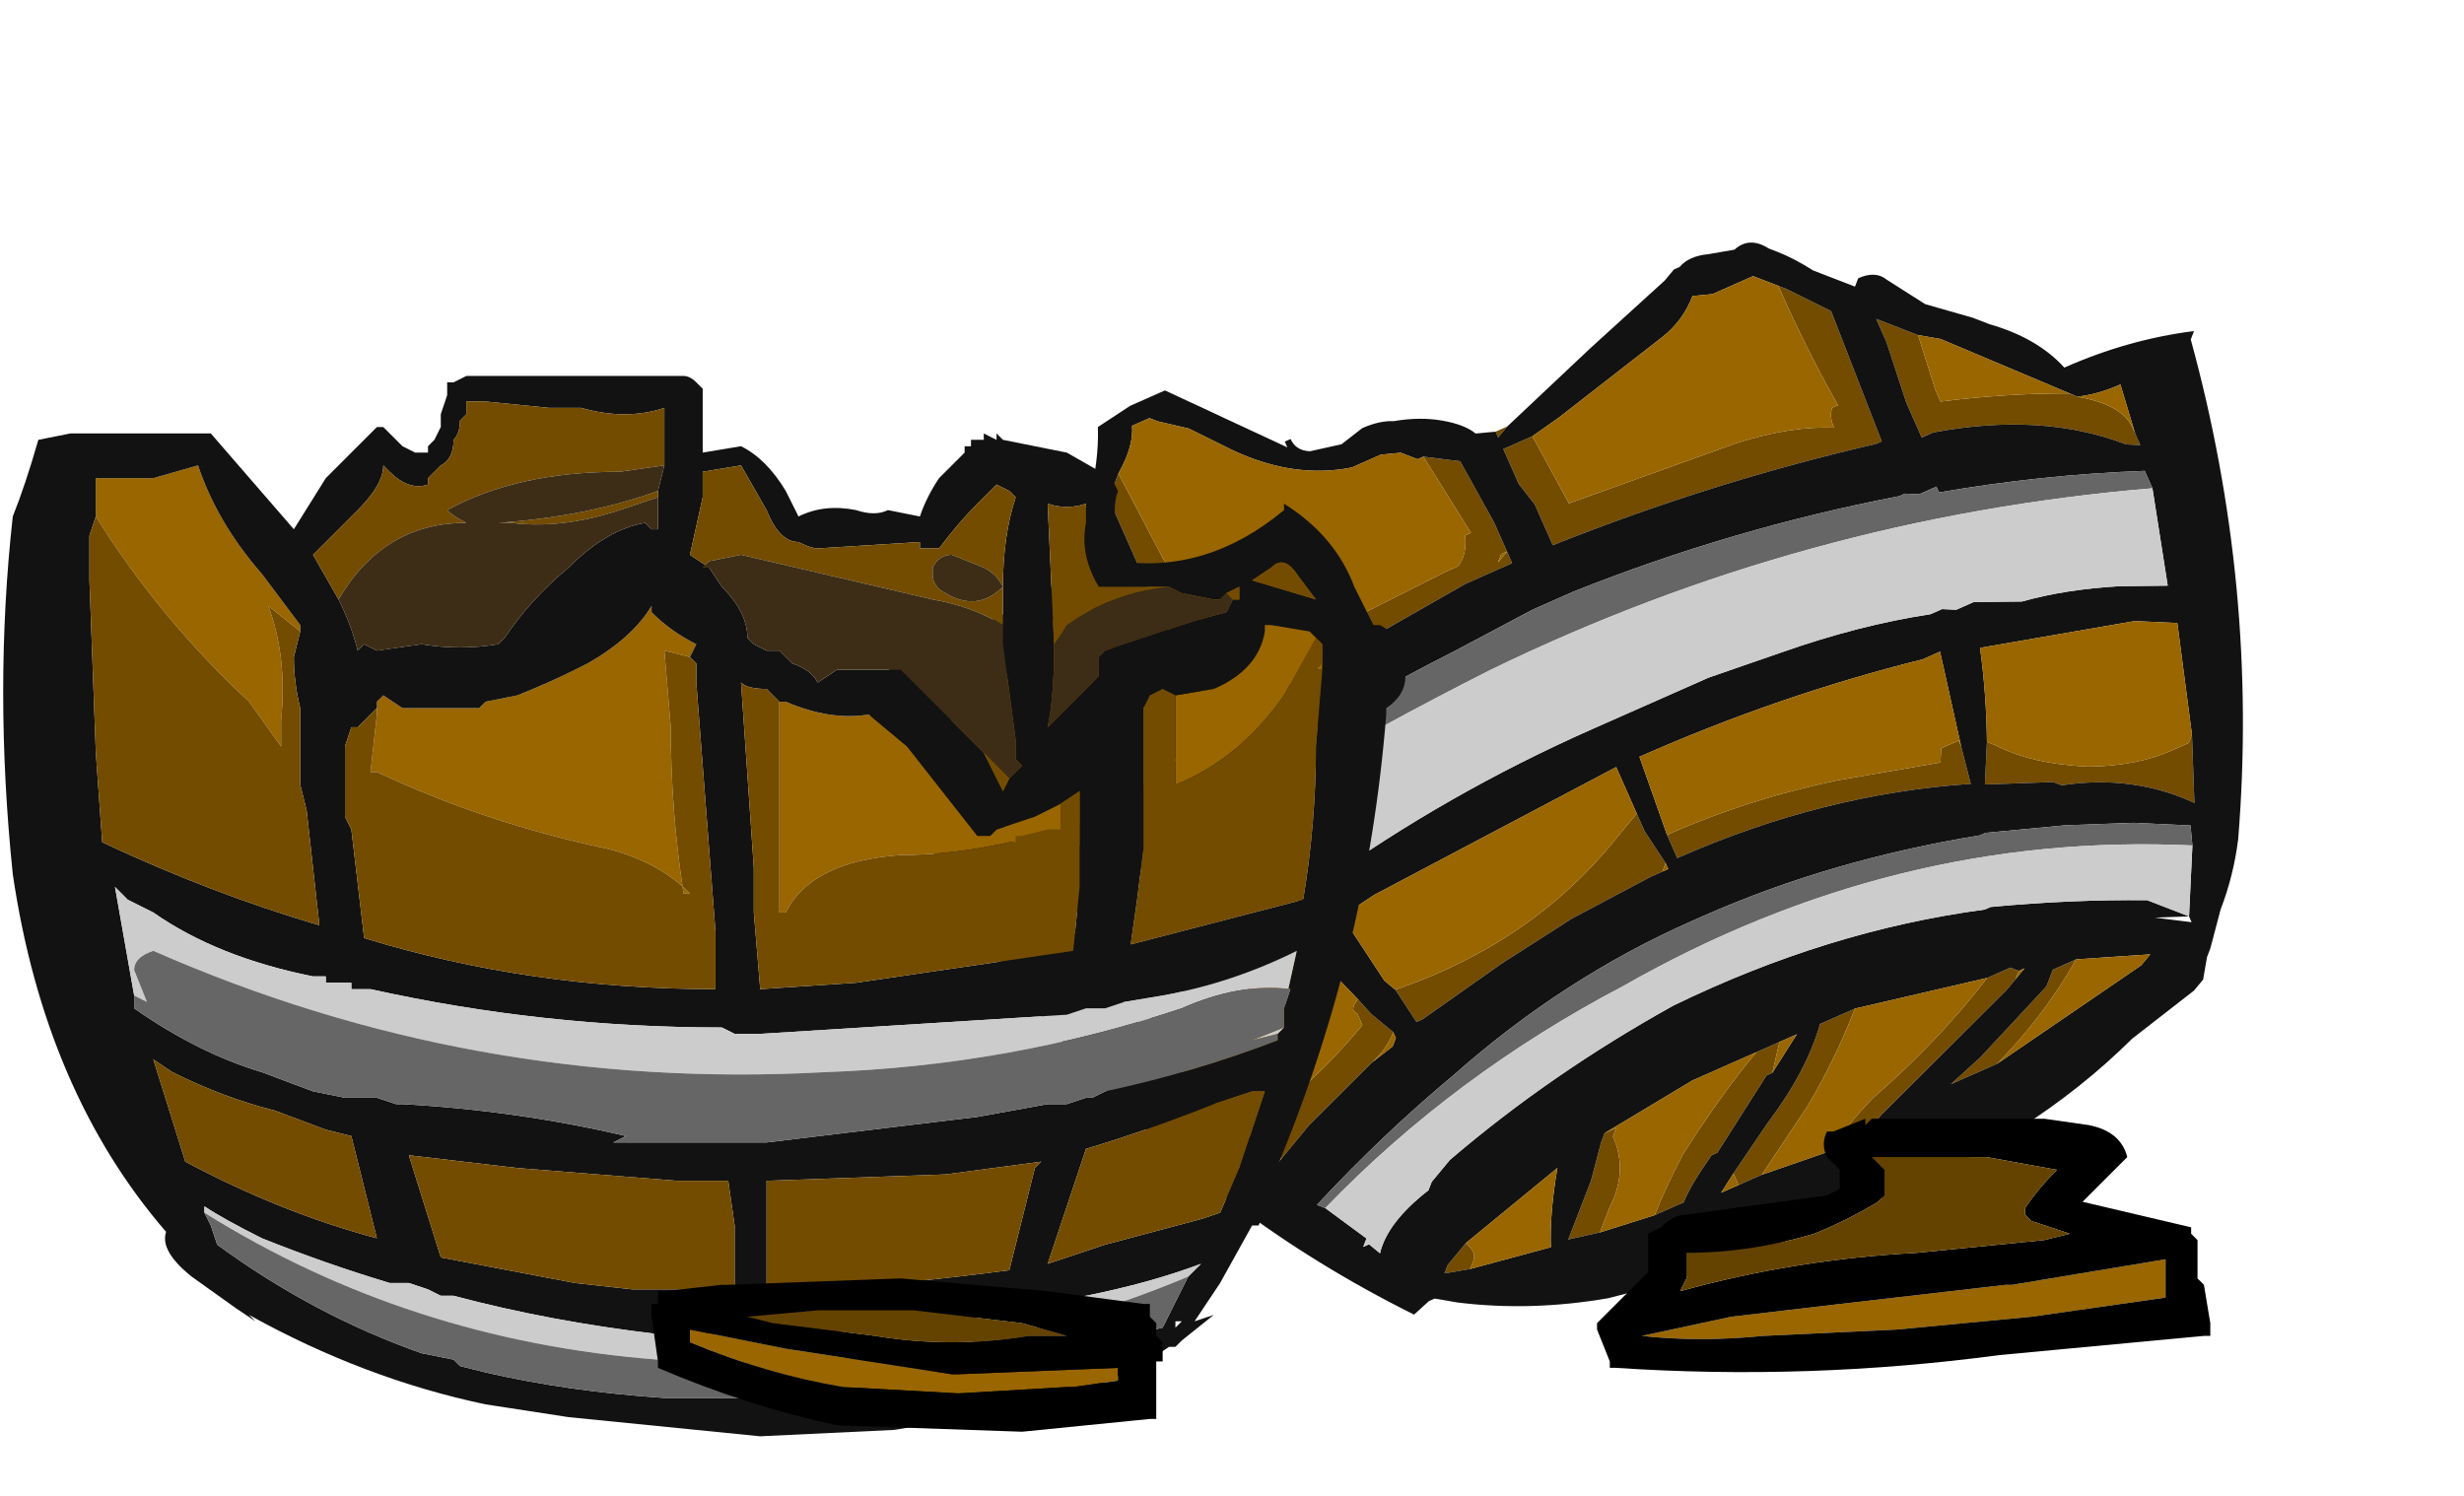 <?xml version="1.0" encoding="UTF-8" standalone="no"?>
<svg xmlns:ffdec="https://www.free-decompiler.com/flash" xmlns:xlink="http://www.w3.org/1999/xlink" ffdec:objectType="frame" height="81.95px" width="135.0px" xmlns="http://www.w3.org/2000/svg">
  <g transform="matrix(1.0, 0.0, 0.0, 1.0, 38.5, 73.55)">
    <use ffdec:characterId="562" ffdec:characterName="a_BrokenBarrelTop" height="56.7" transform="matrix(-0.909, 0.402, -0.402, -0.909, 96.48, -22.003)" width="75.6" xlink:href="#sprite0"/>
    <use ffdec:characterId="564" ffdec:characterName="a_BrokenBarrelBase" height="58.1" transform="matrix(1.0, 0.0, 0.0, 1.0, -38.5, -52.95)" width="77.0" xlink:href="#sprite1"/>
    <use ffdec:characterId="565" height="2.5" transform="matrix(7.0, 0.0, 0.0, 7.0, -2.8, -12.25)" width="12.2" xlink:href="#shape2"/>
  </g>
  <defs>
    <g id="sprite0" transform="matrix(1.0, 0.0, 0.0, 1.0, 37.8, 57.4)">
      <use ffdec:characterId="561" height="8.1" transform="matrix(7.0, 0.0, 0.0, 7.0, -37.8, -57.4)" width="10.8" xlink:href="#shape0"/>
    </g>
    <g id="shape0" transform="matrix(1.0, 0.0, 0.0, 1.0, 5.4, 8.2)">
      <path d="M0.4 -7.65 L0.6 -7.65 0.6 -7.55 0.2 -7.3 Q-0.25 -7.05 -0.5 -6.75 L-0.8 -6.75 Q-0.5 -7.05 -0.15 -7.3 L0.4 -7.65 M0.0 -6.95 L0.05 -6.95 0.65 -7.35 0.7 -7.35 Q0.95 -7.5 1.05 -7.6 L1.3 -7.6 Q1.15 -7.45 0.9 -7.25 0.45 -6.95 0.05 -6.75 L-0.15 -6.75 0.0 -6.95 M1.75 -7.55 L2.0 -7.5 1.65 -7.15 1.45 -6.9 1.4 -6.85 1.3 -6.85 1.35 -6.9 Q1.35 -7.2 1.6 -7.4 L1.75 -7.55 M2.75 -7.2 Q2.7 -7.3 2.75 -7.35 L2.8 -7.4 3.0 -7.35 2.95 -7.3 2.75 -7.2 M-0.05 -1.45 L-0.15 -1.45 -0.05 -1.5 -0.05 -1.45 M2.85 -5.6 L3.5 -5.85 3.6 -5.9 Q3.7 -5.95 3.8 -6.0 L3.9 -6.0 3.95 -5.8 Q3.7 -5.65 3.4 -5.55 3.1 -5.45 2.8 -5.3 L2.8 -5.2 Q2.85 -5.15 2.75 -5.1 L2.7 -5.25 2.6 -5.45 Q2.7 -5.55 2.85 -5.6 M0.15 -5.15 L0.25 -5.15 0.95 -5.2 1.6 -5.3 2.35 -5.45 2.4 -5.45 2.45 -5.15 Q1.3 -5.25 0.35 -4.75 0.25 -4.7 0.15 -4.65 L0.15 -4.8 0.1 -5.1 0.15 -5.15 M0.25 -2.35 L0.25 -2.45 0.65 -2.45 2.6 -2.65 2.75 -2.7 2.85 -2.7 2.9 -2.45 2.9 -2.15 2.95 -1.75 2.95 -0.7 2.8 -0.55 2.75 -1.3 Q2.65 -1.85 2.65 -2.3 L2.65 -2.4 2.45 -2.45 1.75 -2.35 0.75 -2.3 0.65 -2.3 Q0.55 -2.25 0.5 -2.1 L0.45 -2.1 0.55 -1.4 0.3 -1.55 0.25 -2.1 0.25 -2.2 0.25 -2.35 0.3 -2.35 0.35 -2.4 0.25 -2.35 M3.7 -1.4 L3.65 -1.4 Q3.55 -1.35 3.45 -1.25 L3.35 -2.45 3.3 -2.8 Q4.05 -2.95 4.65 -3.3 L4.7 -3.05 4.3 -2.95 Q3.85 -2.9 3.55 -2.65 3.65 -2.05 3.7 -1.4 M4.8 -1.8 L4.65 -1.8 Q4.65 -1.85 4.7 -1.9 L4.8 -1.8 M-1.65 -7.6 L-1.25 -7.6 -1.55 -7.5 -2.25 -7.2 -2.35 -7.1 -2.5 -7.1 -2.55 -7.1 Q-2.15 -7.4 -1.65 -7.6 M-0.25 -7.65 Q-0.4 -7.55 -0.65 -7.45 -1.3 -7.25 -1.85 -6.95 L-2.05 -6.95 -2.1 -7.0 -2.05 -7.05 -1.95 -7.1 -0.65 -7.6 -0.55 -7.65 -0.25 -7.65 M-4.1 -5.85 L-3.9 -6.35 Q-3.55 -5.95 -3.0 -5.8 L-2.95 -5.75 -2.45 -5.55 -2.6 -5.25 -2.65 -5.3 Q-2.85 -5.55 -3.25 -5.75 -3.6 -5.9 -3.9 -5.9 L-4.05 -5.9 -4.1 -5.85 M0.0 -4.9 Q-0.7 -4.9 -1.4 -5.05 L-2.2 -5.25 -2.25 -5.15 -2.4 -5.15 -2.4 -5.2 -2.35 -5.5 Q-1.25 -5.1 0.0 -5.1 L0.0 -4.9 M-4.65 -3.5 L-4.65 -3.6 -4.55 -3.55 Q-4.05 -3.05 -3.2 -2.85 L-3.1 -2.85 -3.1 -2.55 -3.15 -2.05 -3.15 -1.85 -3.4 -2.1 -3.35 -2.55 -3.35 -2.65 Q-3.85 -2.8 -4.3 -3.0 L-4.35 -3.05 Q-4.65 -3.25 -4.65 -3.45 L-4.65 -3.5 M-0.1 -2.1 L-0.05 -1.9 -0.05 -1.6 -0.3 -1.6 -0.35 -2.2 -1.75 -2.3 Q-2.2 -2.35 -2.5 -2.5 -2.5 -2.4 -2.55 -2.35 L-2.6 -2.35 Q-2.55 -1.85 -2.55 -1.3 L-2.6 -1.35 -2.85 -1.65 -2.8 -2.75 -2.75 -2.75 Q-1.45 -2.5 -0.1 -2.45 L-0.1 -2.15 -0.1 -2.1" fill="#734c00" fill-rule="evenodd" stroke="none"/>
      <path d="M0.6 -7.65 L0.4 -7.65 -0.2 -7.7 -0.2 -7.65 -0.25 -7.65 -0.55 -7.65 -0.65 -7.6 -1.95 -7.1 -2.05 -7.05 -2.15 -7.0 -2.1 -7.0 -2.05 -6.95 -1.85 -6.95 -0.8 -6.75 -0.5 -6.75 Q-0.25 -7.05 0.2 -7.3 L0.6 -7.55 0.75 -7.65 0.6 -7.65 M1.3 -7.6 L1.05 -7.6 Q0.95 -7.5 0.7 -7.35 L0.65 -7.35 0.05 -6.95 0.0 -6.95 -0.3 -6.75 -0.15 -6.75 0.05 -6.75 0.6 -6.75 1.4 -6.85 1.45 -6.9 1.65 -7.15 2.0 -7.5 1.75 -7.55 1.3 -7.6 M2.8 -7.4 L2.15 -7.5 Q2.05 -7.25 1.85 -6.95 L2.75 -7.2 2.95 -7.3 3.0 -7.35 2.8 -7.4 M-0.15 -1.45 L-1.0 -1.15 -1.75 -0.9 -1.85 -0.85 -1.9 -0.85 Q-2.0 -0.8 -2.15 -0.85 L-2.35 -0.9 Q-2.5 -0.85 -2.6 -1.0 L-2.65 -1.05 Q-2.75 -1.15 -2.85 -1.3 L-3.1 -1.55 -3.15 -1.5 Q-3.3 -1.5 -3.35 -1.6 L-3.55 -1.9 -3.85 -2.15 -3.95 -2.25 Q-4.25 -2.5 -4.35 -2.8 -4.9 -2.8 -5.4 -2.95 L-5.35 -3.0 Q-5.05 -5.0 -4.1 -6.75 -3.95 -7.0 -3.75 -7.2 L-3.55 -7.45 -3.5 -7.5 -3.4 -7.65 -3.3 -7.7 -2.7 -7.85 Q-1.65 -8.25 -0.4 -8.2 0.75 -8.25 1.9 -8.05 2.5 -7.9 3.0 -7.6 L3.15 -7.5 3.2 -7.5 3.35 -7.55 Q5.55 -4.9 5.35 -1.35 L5.0 -1.2 4.8 -1.55 4.45 -1.45 4.4 -1.4 4.2 -1.25 Q4.15 -1.15 4.1 -1.2 L3.6 -1.15 3.5 -1.0 3.1 -0.65 Q2.9 -0.4 2.8 -0.15 L2.5 -0.1 2.2 -0.1 1.5 -0.9 1.5 -0.85 1.45 -0.85 Q1.45 -0.95 1.35 -1.0 L1.1 -1.05 0.9 -1.0 Q0.75 -1.0 0.65 -1.05 0.45 -1.1 0.3 -1.2 0.15 -1.3 0.1 -1.4 L-0.05 -1.45 -0.05 -1.5 -0.15 -1.45 M3.0 -7.35 L3.0 -7.35 M-3.75 -6.65 L-3.8 -6.5 -3.4 -6.3 -2.9 -6.1 -2.3 -5.9 -2.25 -5.9 Q-1.1 -5.6 0.0 -5.6 L0.1 -5.6 Q1.2 -5.6 2.3 -5.95 3.0 -6.15 3.7 -6.45 L3.65 -6.5 3.45 -6.85 3.5 -6.9 3.45 -6.9 3.4 -7.0 Q3.25 -6.8 2.85 -6.7 L2.8 -6.65 2.6 -6.55 Q1.6 -6.25 0.5 -6.15 -0.85 -6.1 -2.05 -6.45 L-2.1 -6.45 Q-2.7 -6.65 -3.25 -6.9 L-3.5 -7.15 -3.75 -6.65 M3.8 -6.0 Q3.7 -5.95 3.6 -5.9 L3.5 -5.85 2.85 -5.6 2.65 -5.55 2.6 -5.5 2.6 -5.45 2.7 -5.25 2.75 -5.1 2.95 -4.55 Q3.65 -4.7 4.3 -4.95 L3.95 -5.8 3.9 -6.0 3.9 -6.05 3.8 -6.0 M4.0 -6.15 L4.15 -5.9 4.05 -6.15 4.0 -6.15 M4.6 -3.6 L4.4 -4.6 3.3 -4.3 3.0 -4.25 2.9 -4.2 2.8 -4.2 2.7 -4.15 2.65 -4.15 Q1.45 -3.9 0.2 -3.9 L-0.8 -3.9 -1.4 -3.95 Q-2.05 -4.0 -2.6 -4.15 L-2.7 -4.15 -2.8 -4.2 -2.95 -4.2 -3.3 -4.35 Q-3.65 -4.4 -4.05 -4.55 L-4.4 -4.7 -4.6 -3.95 -4.6 -3.8 Q-3.85 -3.5 -3.05 -3.3 L-3.05 -3.25 -2.9 -3.25 -2.8 -3.2 -2.75 -3.2 Q-1.45 -2.9 -0.1 -2.85 L0.25 -2.85 0.95 -2.9 Q1.9 -2.95 2.8 -3.1 L3.0 -3.15 3.1 -3.15 3.25 -3.2 Q3.85 -3.35 4.45 -3.55 L4.6 -3.6 M2.45 -5.15 L2.4 -5.45 2.35 -5.45 1.6 -5.3 0.95 -5.2 0.25 -5.15 0.15 -5.15 0.1 -5.15 0.1 -5.1 0.15 -4.8 0.15 -4.25 2.3 -4.4 2.6 -4.45 2.5 -5.05 2.45 -5.15 M2.8 -0.55 L2.95 -0.7 2.95 -1.75 2.9 -2.15 2.9 -2.45 2.85 -2.7 2.75 -2.7 2.6 -2.65 0.65 -2.45 0.25 -2.45 0.25 -2.35 0.25 -2.2 0.25 -2.1 0.3 -1.55 0.55 -1.4 0.6 -1.4 0.7 -1.3 0.85 -1.25 1.1 -1.25 Q1.55 -1.15 1.9 -0.75 L2.15 -0.45 2.35 -0.3 2.4 -0.25 2.55 -0.25 Q2.6 -0.4 2.8 -0.55 M4.7 -3.05 L4.65 -3.3 Q4.05 -2.95 3.3 -2.8 L3.35 -2.45 3.45 -1.25 Q3.55 -1.35 3.65 -1.4 L3.7 -1.4 3.95 -1.4 4.0 -1.35 4.05 -1.45 4.35 -1.75 Q4.4 -1.8 4.5 -1.8 L4.65 -1.8 4.8 -1.8 4.8 -2.35 4.7 -3.05 M-3.5 -7.25 L-3.5 -7.25 M-3.5 -7.15 L-3.25 -7.05 -3.5 -7.2 -3.5 -7.15 M-1.65 -7.6 L-3.0 -7.35 -3.1 -7.3 -2.55 -7.1 -2.5 -7.1 -2.35 -7.1 -2.25 -7.2 -1.55 -7.5 -1.25 -7.6 -1.65 -7.6 M-2.6 -5.25 L-2.45 -5.55 -2.95 -5.75 -3.0 -5.8 Q-3.55 -5.95 -3.9 -6.35 L-4.1 -5.85 -4.35 -5.0 -4.05 -4.85 -2.85 -4.55 Q-2.75 -4.9 -2.6 -5.25 M-2.4 -5.2 L-2.55 -4.45 -2.4 -4.45 Q-1.25 -4.25 -0.05 -4.25 L0.0 -4.9 0.0 -5.1 Q-1.25 -5.1 -2.35 -5.5 L-2.4 -5.2 M-3.4 -2.1 L-3.15 -1.85 -3.15 -2.05 -3.1 -2.55 -3.1 -2.85 -3.2 -2.85 Q-4.05 -3.05 -4.55 -3.55 L-4.65 -3.6 -4.65 -3.5 -4.7 -3.1 Q-4.5 -3.1 -4.35 -3.05 L-3.55 -2.2 -3.4 -2.1 M-0.3 -1.6 L-0.05 -1.6 -0.05 -1.9 -0.1 -2.1 -0.1 -2.15 -0.1 -2.45 Q-1.45 -2.5 -2.75 -2.75 L-2.8 -2.75 -2.85 -1.65 -2.6 -1.35 -2.55 -1.3 -2.4 -1.15 -2.05 -1.15 -1.9 -1.1 Q-1.75 -1.25 -1.55 -1.3 L-0.55 -1.55 -0.3 -1.6" fill="#121212" fill-rule="evenodd" stroke="none"/>
      <path d="M0.4 -7.65 L-0.15 -7.3 Q-0.5 -7.05 -0.8 -6.75 L-1.85 -6.95 Q-1.3 -7.25 -0.65 -7.45 -0.4 -7.55 -0.25 -7.65 L-0.2 -7.65 -0.2 -7.7 0.4 -7.65 M0.6 -7.55 L0.6 -7.65 0.75 -7.65 0.6 -7.55 M1.3 -7.6 L1.75 -7.55 1.6 -7.4 Q1.35 -7.2 1.35 -6.9 L1.3 -6.85 1.4 -6.85 0.6 -6.75 0.05 -6.75 Q0.45 -6.95 0.9 -7.25 1.15 -7.45 1.3 -7.6 M-0.15 -6.75 L-0.3 -6.75 0.0 -6.95 -0.15 -6.75 M2.8 -7.4 L2.75 -7.35 Q2.7 -7.3 2.75 -7.2 L1.85 -6.95 Q2.05 -7.25 2.15 -7.5 L2.8 -7.4 M3.0 -7.35 L3.0 -7.35 M2.85 -5.6 Q2.7 -5.55 2.6 -5.45 L2.6 -5.5 2.65 -5.55 2.85 -5.6 M2.75 -5.1 Q2.85 -5.15 2.8 -5.2 L2.8 -5.3 Q3.1 -5.45 3.4 -5.55 3.7 -5.65 3.95 -5.8 L4.3 -4.95 Q3.65 -4.7 2.95 -4.55 L2.75 -5.1 M3.9 -6.0 L3.8 -6.0 3.9 -6.05 3.9 -6.0 M0.15 -5.15 L0.1 -5.1 0.1 -5.15 0.15 -5.15 M0.15 -4.8 L0.15 -4.65 Q0.25 -4.7 0.35 -4.75 1.3 -5.25 2.45 -5.15 L2.5 -5.05 2.6 -4.45 2.3 -4.4 0.15 -4.25 0.15 -4.8 M0.25 -2.35 L0.35 -2.4 0.3 -2.35 0.25 -2.35 0.25 -2.2 0.25 -2.35 M0.55 -1.4 L0.45 -2.1 0.5 -2.1 Q0.55 -2.25 0.65 -2.3 L0.75 -2.3 1.75 -2.35 2.45 -2.45 2.65 -2.4 2.65 -2.3 Q2.65 -1.85 2.75 -1.3 L2.8 -0.55 Q2.6 -0.4 2.55 -0.25 L2.4 -0.25 2.35 -0.3 2.15 -0.45 1.9 -0.75 Q1.55 -1.15 1.1 -1.25 L0.85 -1.25 0.7 -1.3 0.6 -1.4 0.55 -1.4 M3.7 -1.4 Q3.65 -2.05 3.55 -2.65 3.85 -2.9 4.3 -2.95 L4.7 -3.05 4.8 -2.35 4.8 -1.8 4.7 -1.9 Q4.65 -1.85 4.65 -1.8 L4.5 -1.8 Q4.4 -1.8 4.35 -1.75 L4.05 -1.45 4.0 -1.35 3.95 -1.4 3.7 -1.4 M-2.55 -7.1 L-3.1 -7.3 -3.0 -7.35 -1.65 -7.6 Q-2.15 -7.4 -2.55 -7.1 M-2.35 -7.1 L-2.5 -7.1 -2.35 -7.1 M-2.05 -7.05 L-2.1 -7.0 -2.15 -7.0 -2.05 -7.05 M-4.1 -5.85 L-4.05 -5.9 -3.9 -5.9 Q-3.6 -5.9 -3.25 -5.75 -2.85 -5.55 -2.65 -5.3 L-2.6 -5.25 Q-2.75 -4.9 -2.85 -4.55 L-4.05 -4.85 -4.35 -5.0 -4.1 -5.85 M-2.4 -5.2 L-2.4 -5.15 -2.25 -5.15 -2.2 -5.25 -1.4 -5.05 Q-0.7 -4.9 0.0 -4.9 L-0.05 -4.25 Q-1.25 -4.25 -2.4 -4.45 L-2.55 -4.45 -2.4 -5.2 M-4.65 -3.5 L-4.65 -3.45 Q-4.65 -3.25 -4.35 -3.05 L-4.3 -3.0 Q-3.85 -2.8 -3.35 -2.65 L-3.35 -2.55 -3.4 -2.1 -3.55 -2.2 -4.35 -3.05 Q-4.5 -3.1 -4.7 -3.1 L-4.65 -3.5 M-0.3 -1.6 L-0.55 -1.55 -1.55 -1.3 Q-1.75 -1.25 -1.9 -1.1 L-2.05 -1.15 -2.4 -1.15 -2.55 -1.3 Q-2.55 -1.85 -2.6 -2.35 L-2.55 -2.35 Q-2.5 -2.4 -2.5 -2.5 -2.2 -2.35 -1.75 -2.3 L-0.35 -2.2 -0.3 -1.6 M-0.1 -2.15 L-0.1 -2.1 -0.1 -2.15" fill="#996600" fill-rule="evenodd" stroke="none"/>
      <path d="M3.65 -6.5 L3.7 -6.45 Q3.0 -6.15 2.3 -5.95 1.2 -5.6 0.1 -5.6 L0.0 -5.6 Q-1.1 -5.6 -2.25 -5.9 L-2.3 -5.9 -2.9 -6.1 -3.4 -6.3 -3.8 -6.5 -3.75 -6.65 Q-1.65 -5.6 0.8 -5.85 2.3 -5.95 3.65 -6.5 M-4.6 -3.95 Q-2.0 -3.05 0.75 -3.15 2.7 -3.25 4.6 -3.6 L4.45 -3.55 Q3.85 -3.35 3.25 -3.2 L3.1 -3.15 3.0 -3.15 2.8 -3.1 Q1.9 -2.95 0.95 -2.9 L0.25 -2.85 -0.1 -2.85 Q-1.45 -2.9 -2.75 -3.2 L-2.8 -3.2 -2.9 -3.25 -3.05 -3.25 -3.05 -3.3 Q-3.85 -3.5 -4.6 -3.8 L-4.6 -3.95" fill="#666666" fill-rule="evenodd" stroke="none"/>
      <path d="M-3.75 -6.65 L-3.5 -7.15 -3.25 -6.9 Q-2.7 -6.65 -2.1 -6.45 L-2.05 -6.45 Q-0.85 -6.1 0.5 -6.15 1.6 -6.25 2.6 -6.55 L2.8 -6.65 2.85 -6.7 Q3.25 -6.8 3.4 -7.0 L3.45 -6.9 3.5 -6.9 3.45 -6.85 3.65 -6.5 Q2.3 -5.95 0.8 -5.85 -1.65 -5.6 -3.75 -6.65 M-4.6 -3.95 L-4.4 -4.7 -4.05 -4.55 Q-3.65 -4.4 -3.3 -4.35 L-2.95 -4.2 -2.8 -4.2 -2.7 -4.15 -2.6 -4.15 Q-2.05 -4.0 -1.4 -3.95 L-0.8 -3.9 0.2 -3.9 Q1.45 -3.9 2.65 -4.15 L2.7 -4.15 2.8 -4.2 2.9 -4.2 3.0 -4.25 3.3 -4.3 4.4 -4.6 4.6 -3.6 Q2.7 -3.25 0.75 -3.15 -2.0 -3.05 -4.6 -3.95" fill="#cccccc" fill-rule="evenodd" stroke="none"/>
    </g>
    <g id="sprite1" transform="matrix(1.0, 0.0, 0.0, 1.0, 38.5, 58.1)">
      <use ffdec:characterId="563" height="8.3" transform="matrix(7.0, 0.0, 0.0, 7.0, -38.5, -58.1)" width="11.0" xlink:href="#shape1"/>
    </g>
    <g id="shape1" transform="matrix(1.0, 0.0, 0.0, 1.0, 5.5, 8.3)">
      <path d="M4.4 -6.3 L4.4 -6.35 4.45 -6.35 4.75 -6.3 4.8 -6.25 4.55 -5.8 Q4.2 -5.3 3.7 -5.1 L3.7 -5.8 4.0 -5.85 Q4.35 -6.0 4.4 -6.3 M4.85 -6.05 L4.85 -6.0 4.8 -6.0 4.85 -6.05 M2.8 -4.95 L2.8 -4.75 2.7 -4.75 2.5 -4.7 2.45 -4.7 2.45 -4.65 2.4 -4.65 Q1.95 -4.55 1.55 -4.55 0.85 -4.5 0.65 -4.1 L0.6 -4.1 0.6 -5.75 0.65 -5.75 Q1.0 -5.6 1.3 -5.65 L1.6 -5.4 2.15 -4.7 2.25 -4.7 2.3 -4.75 2.6 -4.85 2.8 -4.95 M-0.1 -6.1 L-0.3 -6.15 -0.25 -5.55 Q-0.25 -4.9 -0.15 -4.25 L-0.1 -4.25 Q-0.35 -4.5 -0.75 -4.6 -1.7 -4.8 -2.55 -5.2 L-2.6 -5.2 -2.55 -5.65 -2.55 -5.7 -2.55 -5.75 -2.5 -5.8 -2.35 -5.7 -1.75 -5.7 -1.7 -5.75 -1.45 -5.8 Q-1.2 -5.9 -1.0 -6.0 L-0.9 -6.05 Q-0.55 -6.25 -0.4 -6.5 L-0.4 -6.45 Q-0.25 -6.3 -0.05 -6.2 L-0.1 -6.1 M-4.75 -7.2 L-4.75 -7.5 Q-4.5 -7.5 -4.3 -7.5 L-3.95 -7.6 Q-3.8 -7.15 -3.45 -6.75 L-3.15 -6.35 -3.15 -6.3 -3.4 -6.5 Q-3.25 -6.1 -3.3 -5.6 L-3.3 -5.4 -3.55 -5.75 Q-4.25 -6.4 -4.75 -7.2 M-3.95 -5.9 L-3.95 -5.9" fill="#996600" fill-rule="evenodd" stroke="none"/>
      <path d="M0.3 -7.75 Q0.5 -7.65 0.65 -7.4 L0.75 -7.2 Q0.95 -7.3 1.2 -7.25 1.35 -7.2 1.45 -7.25 L1.7 -7.2 Q1.75 -7.35 1.85 -7.5 L2.05 -7.7 2.05 -7.75 2.1 -7.75 2.1 -7.8 2.2 -7.8 2.2 -7.85 2.3 -7.8 2.3 -7.85 2.35 -7.8 2.85 -7.7 3.2 -7.5 3.25 -7.4 Q3.2 -7.25 3.25 -7.1 3.25 -6.95 3.25 -6.85 3.95 -6.75 4.55 -7.25 L4.55 -7.3 Q4.95 -7.05 5.1 -6.65 L5.25 -6.35 5.3 -6.35 Q5.5 -6.25 5.5 -5.95 5.5 -5.8 5.35 -5.7 L5.35 -5.65 Q5.2 -3.75 4.45 -2.0 L4.4 -1.75 4.35 -1.65 4.3 -1.65 4.05 -1.2 3.85 -0.9 4.0 -0.95 3.75 -0.75 3.7 -0.7 3.65 -0.7 Q3.15 -0.35 2.4 -0.2 L1.5 -0.05 0.45 0.0 -1.05 -0.15 -1.7 -0.25 Q-2.65 -0.45 -3.55 -0.95 L-3.5 -0.9 -3.65 -1.0 -4.0 -1.25 Q-4.25 -1.45 -4.2 -1.6 -5.15 -2.7 -5.4 -4.4 -5.55 -5.85 -5.4 -7.2 -5.3 -7.45 -5.2 -7.8 L-4.95 -7.85 -3.85 -7.85 -3.2 -7.1 -2.95 -7.5 -2.55 -7.9 -2.5 -7.9 -2.35 -7.75 -2.25 -7.7 -2.15 -7.7 -2.15 -7.75 -2.1 -7.8 -2.05 -7.9 -2.05 -8.0 -2.0 -8.15 -2.0 -8.25 -1.95 -8.25 -1.85 -8.3 -0.15 -8.3 Q-0.1 -8.3 -0.05 -8.25 L0.0 -8.2 0.0 -7.7 0.3 -7.75 M2.35 -6.65 Q2.35 -7.05 2.45 -7.35 L2.4 -7.4 2.3 -7.45 2.15 -7.3 Q2.0 -7.15 1.85 -6.95 L1.7 -6.95 1.7 -7.0 0.9 -6.95 Q0.85 -6.95 0.75 -7.0 0.6 -7.0 0.5 -7.25 L0.3 -7.6 0.0 -7.55 0.0 -7.35 -0.1 -6.9 0.05 -6.8 0.15 -6.65 Q0.35 -6.45 0.35 -6.25 L0.4 -6.2 0.5 -6.15 0.6 -6.15 0.7 -6.05 Q0.85 -6.0 0.9 -5.9 L1.05 -6.0 1.55 -6.0 2.2 -5.35 2.35 -5.05 2.4 -5.15 2.5 -5.25 2.45 -5.3 2.45 -5.45 2.35 -6.2 2.35 -6.65 M3.65 -6.65 L3.1 -6.65 Q2.95 -6.9 3.0 -7.15 L3.0 -7.3 Q2.85 -7.25 2.7 -7.3 L2.75 -6.2 2.75 -6.15 Q2.75 -5.8 2.7 -5.55 L3.1 -5.95 3.1 -6.1 3.15 -6.15 3.75 -6.35 Q3.9 -6.4 4.1 -6.45 L4.15 -6.55 4.2 -6.55 4.2 -6.65 4.1 -6.6 4.05 -6.55 4.0 -6.55 3.75 -6.6 3.65 -6.65 M2.7 -5.55 L2.7 -5.55 M4.45 -6.8 L4.3 -6.7 4.8 -6.55 4.65 -6.75 Q4.55 -6.9 4.45 -6.8 M4.4 -6.3 Q4.35 -6.0 4.0 -5.85 L3.7 -5.8 3.6 -5.85 3.5 -5.8 3.45 -5.7 3.45 -4.6 3.4 -4.2 3.35 -3.85 4.7 -4.2 Q4.8 -4.8 4.8 -5.4 L4.85 -6.0 4.85 -6.05 4.85 -6.2 4.85 -6.2 4.8 -6.25 4.75 -6.3 4.45 -6.35 4.4 -6.35 4.4 -6.3 M4.25 -6.7 L4.25 -6.7 M0.6 -5.75 L0.5 -5.85 Q0.35 -5.85 0.3 -5.9 L0.4 -4.45 0.4 -4.1 0.45 -3.5 1.2 -3.55 2.9 -3.8 2.95 -4.3 2.95 -5.05 2.8 -4.95 2.6 -4.85 2.3 -4.75 2.25 -4.7 2.15 -4.7 1.6 -5.4 1.3 -5.65 Q1.0 -5.6 0.65 -5.75 L0.6 -5.75 M-2.55 -5.7 L-2.7 -5.55 -2.75 -5.55 -2.8 -5.4 -2.8 -4.85 -2.75 -4.75 -2.65 -3.9 Q-1.35 -3.5 0.1 -3.5 L0.1 -3.95 -0.05 -5.9 -0.05 -6.05 -0.1 -6.1 -0.05 -6.2 Q-0.25 -6.3 -0.4 -6.45 L-0.4 -6.5 Q-0.55 -6.25 -0.9 -6.05 L-1.0 -6.0 Q-1.2 -5.9 -1.45 -5.8 L-1.7 -5.75 -1.75 -5.7 -2.35 -5.7 -2.5 -5.8 -2.55 -5.75 -2.55 -5.7 M2.25 -4.85 L2.25 -4.85 M-4.45 -3.45 L-4.45 -3.35 Q-3.95 -3.0 -3.45 -2.85 L-3.05 -2.7 -2.8 -2.65 -2.55 -2.65 -2.4 -2.6 -2.35 -2.6 Q-1.45 -2.55 -0.6 -2.35 L-0.7 -2.3 0.5 -2.3 2.15 -2.5 2.7 -2.6 2.85 -2.6 3.0 -2.65 3.05 -2.65 3.15 -2.7 Q3.85 -2.85 4.5 -3.1 L4.5 -3.15 4.55 -3.2 4.55 -3.35 4.65 -3.8 Q4.15 -3.55 3.6 -3.45 L3.3 -3.4 3.15 -3.35 3.0 -3.35 2.85 -3.3 0.45 -3.15 0.25 -3.15 0.15 -3.2 Q-1.25 -3.2 -2.6 -3.5 L-2.75 -3.5 -2.75 -3.55 -2.95 -3.55 -2.95 -3.6 -3.05 -3.6 Q-3.8 -3.75 -4.3 -4.1 L-4.5 -4.2 -4.6 -4.3 -4.45 -3.45 M2.65 -2.15 L1.9 -2.05 0.5 -2.0 0.5 -1.15 0.9 -1.15 Q1.65 -1.2 2.4 -1.3 L2.6 -2.1 2.65 -2.15 M0.25 -1.15 Q0.25 -1.4 0.25 -1.65 L0.2 -2.0 -0.2 -2.0 -1.45 -2.1 -2.3 -2.2 -2.05 -1.4 -1.0 -1.2 -0.55 -1.15 0.25 -1.15 M3.8 -1.25 L3.9 -1.35 Q3.5 -1.2 3.0 -1.1 L2.55 -1.05 2.5 -1.0 2.35 -1.0 2.3 -0.95 Q1.45 -0.8 0.5 -0.8 L-0.35 -0.8 Q-1.2 -0.9 -1.95 -1.1 L-2.05 -1.1 -2.15 -1.15 -2.3 -1.2 -2.45 -1.2 Q-2.95 -1.35 -3.45 -1.55 -3.75 -1.7 -3.9 -1.8 L-3.9 -1.75 -3.85 -1.65 -3.8 -1.5 Q-3.05 -0.95 -2.2 -0.65 L-1.95 -0.6 -1.9 -0.55 -1.7 -0.5 Q-1.05 -0.35 -0.3 -0.3 L0.55 -0.3 1.7 -0.45 1.8 -0.5 2.15 -0.55 2.3 -0.55 Q2.95 -0.7 3.6 -0.85 L3.8 -1.25 M3.0 -2.25 L2.7 -1.35 3.15 -1.5 3.9 -1.7 4.05 -1.75 4.2 -2.1 4.4 -2.7 4.3 -2.7 4.0 -2.6 Q3.5 -2.4 3.0 -2.25 M3.7 -0.85 L3.7 -0.9 3.75 -0.9 3.7 -0.85 M-3.15 -6.3 L-3.15 -6.35 -3.45 -6.75 Q-3.8 -7.15 -3.95 -7.6 L-4.3 -7.5 Q-4.5 -7.5 -4.75 -7.5 L-4.75 -7.2 -4.8 -7.05 -4.8 -6.7 -4.75 -5.35 -4.7 -4.65 Q-3.85 -4.25 -3.0 -4.0 L-3.1 -4.9 -3.15 -5.1 -3.15 -5.7 Q-3.2 -5.9 -3.2 -6.1 L-3.15 -6.3 M-0.3 -7.6 L-0.3 -8.05 Q-0.6 -7.95 -0.95 -8.05 L-1.2 -8.05 -1.7 -8.1 -1.85 -8.1 -1.85 -8.0 -1.9 -7.95 Q-1.9 -7.85 -1.95 -7.8 -1.95 -7.65 -2.05 -7.6 L-2.15 -7.5 -2.15 -7.45 Q-2.3 -7.4 -2.45 -7.55 L-2.5 -7.6 Q-2.5 -7.45 -2.7 -7.25 L-3.05 -6.9 -2.85 -6.55 Q-2.75 -6.35 -2.7 -6.15 L-2.65 -6.2 -2.55 -6.15 -2.2 -6.2 Q-1.9 -6.15 -1.6 -6.2 L-1.55 -6.25 Q-1.35 -6.55 -1.05 -6.8 -0.75 -7.1 -0.45 -7.15 L-0.4 -7.1 -0.35 -7.1 -0.35 -7.35 -0.35 -7.4 -0.3 -7.6 M-4.15 -2.85 L-4.3 -2.95 -4.05 -2.15 Q-3.3 -1.75 -2.55 -1.55 L-2.75 -2.35 -2.95 -2.4 -3.35 -2.55 Q-3.75 -2.65 -4.15 -2.85" fill="#121212" fill-rule="evenodd" stroke="none"/>
      <path d="M0.05 -6.8 L-0.1 -6.9 0.0 -7.35 0.0 -7.55 0.3 -7.6 0.5 -7.25 Q0.6 -7.0 0.75 -7.0 0.85 -6.95 0.9 -6.95 L1.7 -7.0 1.7 -6.95 1.85 -6.95 Q2.0 -7.15 2.15 -7.3 L2.3 -7.45 2.4 -7.4 2.45 -7.35 Q2.35 -7.05 2.35 -6.65 L2.35 -6.2 2.35 -6.35 Q2.1 -6.5 1.8 -6.55 L0.3 -6.9 0.05 -6.85 0.0 -6.8 0.05 -6.8 M2.35 -6.65 Q2.3 -6.75 2.2 -6.8 L1.95 -6.9 Q1.85 -6.9 1.8 -6.8 L1.8 -6.75 Q1.8 -6.65 1.9 -6.6 2.15 -6.45 2.35 -6.65 M2.75 -6.2 L2.7 -7.3 Q2.85 -7.25 3.0 -7.3 L3.0 -7.15 Q2.95 -6.9 3.1 -6.65 L3.65 -6.65 Q3.2 -6.6 2.85 -6.35 L2.75 -6.2 M4.1 -6.6 L4.2 -6.65 4.2 -6.55 4.15 -6.55 4.1 -6.6 M2.7 -5.55 L2.7 -5.55 M4.45 -6.8 Q4.55 -6.9 4.65 -6.75 L4.8 -6.55 4.3 -6.7 4.45 -6.8 M3.7 -5.8 L3.7 -5.1 Q4.2 -5.3 4.55 -5.8 L4.8 -6.25 4.85 -6.2 4.85 -6.05 4.8 -6.0 4.85 -6.0 4.8 -5.4 Q4.8 -4.8 4.7 -4.2 L3.35 -3.85 3.4 -4.2 3.45 -4.6 3.45 -5.7 3.5 -5.8 3.6 -5.85 3.7 -5.8 M2.8 -4.95 L2.95 -5.05 2.95 -4.3 2.9 -3.8 1.2 -3.55 0.45 -3.5 0.4 -4.1 0.4 -4.45 0.3 -5.9 Q0.35 -5.85 0.5 -5.85 L0.6 -5.75 0.6 -4.1 0.65 -4.1 Q0.85 -4.5 1.55 -4.55 1.95 -4.55 2.4 -4.65 L2.45 -4.65 2.45 -4.7 2.5 -4.7 2.7 -4.75 2.8 -4.75 2.8 -4.95 M2.2 -5.35 L2.4 -5.15 2.35 -5.05 2.2 -5.35 M-0.1 -6.1 L-0.05 -6.05 -0.05 -5.9 0.1 -3.95 0.1 -3.5 Q-1.35 -3.5 -2.65 -3.9 L-2.75 -4.75 -2.8 -4.85 -2.8 -5.4 -2.75 -5.55 -2.7 -5.55 -2.55 -5.7 -2.55 -5.65 -2.6 -5.2 -2.55 -5.2 Q-1.7 -4.8 -0.75 -4.6 -0.35 -4.5 -0.1 -4.25 L-0.15 -4.25 Q-0.25 -4.9 -0.25 -5.55 L-0.3 -6.15 -0.1 -6.1 M0.25 -1.15 L-0.55 -1.15 -1.0 -1.2 -2.05 -1.4 -2.3 -2.2 -1.45 -2.1 -0.2 -2.0 0.2 -2.0 0.25 -1.65 Q0.25 -1.4 0.25 -1.15 M2.65 -2.15 L2.6 -2.1 2.4 -1.3 Q1.65 -1.2 0.9 -1.15 L0.5 -1.15 0.5 -2.0 1.9 -2.05 2.65 -2.15 M3.0 -2.25 Q3.5 -2.4 4.0 -2.6 L4.3 -2.7 4.4 -2.7 4.2 -2.1 4.05 -1.75 3.9 -1.7 3.15 -1.5 2.7 -1.35 3.0 -2.25 M-4.75 -7.2 Q-4.25 -6.4 -3.55 -5.75 L-3.3 -5.4 -3.3 -5.6 Q-3.25 -6.1 -3.4 -6.5 L-3.15 -6.3 -3.2 -6.1 Q-3.2 -5.9 -3.15 -5.7 L-3.15 -5.1 -3.1 -4.9 -3.0 -4.0 Q-3.85 -4.25 -4.7 -4.65 L-4.75 -5.35 -4.8 -6.7 -4.8 -7.05 -4.75 -7.2 M-2.85 -6.55 L-3.05 -6.9 -2.7 -7.25 Q-2.5 -7.45 -2.5 -7.6 L-2.45 -7.55 Q-2.3 -7.4 -2.15 -7.45 L-2.15 -7.5 -2.05 -7.6 Q-1.95 -7.65 -1.95 -7.8 -1.9 -7.85 -1.9 -7.95 L-1.85 -8.0 -1.85 -8.1 -1.7 -8.1 -1.2 -8.05 -0.95 -8.05 Q-0.6 -7.95 -0.3 -8.05 L-0.3 -7.6 -0.65 -7.55 Q-1.45 -7.55 -2.0 -7.25 -1.95 -7.2 -1.85 -7.15 -2.5 -7.15 -2.85 -6.55 M-0.35 -7.4 L-0.35 -7.35 -0.65 -7.25 Q-1.1 -7.1 -1.5 -7.15 L-1.6 -7.15 Q-0.9 -7.2 -0.35 -7.4 M-3.95 -5.9 L-3.95 -5.9 M-4.15 -2.85 Q-3.75 -2.65 -3.35 -2.55 L-2.95 -2.4 -2.75 -2.35 -2.55 -1.55 Q-3.3 -1.75 -4.05 -2.15 L-4.3 -2.95 -4.15 -2.85" fill="#734c00" fill-rule="evenodd" stroke="none"/>
      <path d="M-4.45 -3.45 L-4.6 -4.3 -4.5 -4.2 -4.3 -4.1 Q-3.8 -3.75 -3.05 -3.6 L-2.95 -3.6 -2.95 -3.55 -2.75 -3.55 -2.75 -3.5 -2.6 -3.5 Q-1.25 -3.2 0.15 -3.2 L0.25 -3.15 0.45 -3.15 2.85 -3.3 3.0 -3.35 3.15 -3.35 3.3 -3.4 3.6 -3.45 Q4.15 -3.55 4.65 -3.8 L4.55 -3.35 4.6 -3.5 Q4.2 -3.55 3.75 -3.35 2.4 -2.9 0.95 -2.85 -1.8 -2.7 -4.3 -3.8 -4.45 -3.75 -4.45 -3.65 L-4.35 -3.4 -4.45 -3.45 M4.55 -3.2 L4.5 -3.15 4.3 -3.1 4.55 -3.2 M-3.9 -1.75 L-3.9 -1.8 Q-3.75 -1.7 -3.45 -1.55 -2.95 -1.35 -2.45 -1.2 L-2.3 -1.2 -2.15 -1.15 -2.05 -1.1 -1.95 -1.1 Q-1.2 -0.9 -0.35 -0.8 L0.5 -0.8 Q1.45 -0.8 2.3 -0.95 L2.35 -1.0 2.5 -1.0 2.55 -1.05 3.0 -1.1 Q3.5 -1.2 3.9 -1.35 L3.8 -1.25 Q1.9 -0.45 -0.35 -0.6 -2.3 -0.75 -3.9 -1.75" fill="#cccccc" fill-rule="evenodd" stroke="none"/>
      <path d="M4.5 -3.15 L4.5 -3.1 Q3.85 -2.85 3.15 -2.7 L3.05 -2.65 3.0 -2.65 2.85 -2.6 2.7 -2.6 2.15 -2.5 0.5 -2.3 -0.7 -2.3 -0.6 -2.35 Q-1.45 -2.55 -2.35 -2.6 L-2.4 -2.6 -2.55 -2.65 -2.8 -2.65 -3.05 -2.7 -3.45 -2.85 Q-3.95 -3.0 -4.45 -3.35 L-4.45 -3.45 -4.35 -3.4 -4.45 -3.65 Q-4.45 -3.75 -4.3 -3.8 -1.8 -2.7 0.95 -2.85 2.4 -2.9 3.75 -3.35 4.2 -3.55 4.6 -3.5 L4.55 -3.35 4.55 -3.2 4.3 -3.1 4.5 -3.15 M-3.9 -1.75 Q-2.3 -0.75 -0.35 -0.6 1.9 -0.45 3.8 -1.25 L3.6 -0.85 Q2.95 -0.7 2.3 -0.55 L2.15 -0.55 1.8 -0.5 1.7 -0.45 0.55 -0.3 -0.3 -0.3 Q-1.05 -0.35 -1.7 -0.5 L-1.9 -0.55 -1.95 -0.6 -2.2 -0.65 Q-3.05 -0.95 -3.8 -1.5 L-3.85 -1.65 -3.9 -1.75" fill="#666666" fill-rule="evenodd" stroke="none"/>
      <path d="M0.05 -6.8 L0.0 -6.8 0.05 -6.85 0.3 -6.9 1.8 -6.55 Q2.1 -6.5 2.35 -6.35 L2.35 -6.2 2.45 -5.45 2.45 -5.3 2.5 -5.25 2.4 -5.15 2.2 -5.35 1.55 -6.0 1.05 -6.0 0.9 -5.9 Q0.85 -6.0 0.7 -6.05 L0.6 -6.15 0.5 -6.15 0.4 -6.2 0.35 -6.25 Q0.35 -6.45 0.15 -6.65 L0.05 -6.8 M2.35 -6.65 Q2.15 -6.45 1.9 -6.6 1.8 -6.65 1.8 -6.75 L1.8 -6.8 Q1.85 -6.9 1.95 -6.9 L2.2 -6.8 Q2.3 -6.75 2.35 -6.65 M2.75 -6.2 L2.85 -6.35 Q3.2 -6.6 3.65 -6.65 L3.75 -6.6 4.0 -6.55 4.05 -6.55 4.1 -6.6 4.15 -6.55 4.1 -6.45 Q3.9 -6.4 3.75 -6.35 L3.15 -6.15 3.1 -6.1 3.1 -5.95 2.7 -5.55 Q2.75 -5.8 2.75 -6.15 L2.75 -6.2 M-2.85 -6.55 Q-2.5 -7.15 -1.85 -7.15 -1.95 -7.2 -2.0 -7.25 -1.45 -7.55 -0.65 -7.55 L-0.3 -7.6 -0.35 -7.4 Q-0.9 -7.2 -1.6 -7.15 L-1.5 -7.15 Q-1.1 -7.1 -0.65 -7.25 L-0.35 -7.35 -0.35 -7.1 -0.4 -7.1 -0.45 -7.15 Q-0.75 -7.1 -1.05 -6.8 -1.35 -6.55 -1.55 -6.25 L-1.6 -6.2 Q-1.9 -6.15 -2.2 -6.2 L-2.55 -6.15 -2.65 -6.2 -2.7 -6.15 Q-2.75 -6.35 -2.85 -6.55" fill="#3d2d16" fill-rule="evenodd" stroke="none"/>
    </g>
    <g id="shape2" transform="matrix(1.0, 0.0, 0.0, 1.0, 0.4, 1.75)">
      <path d="M3.25 0.2 L3.25 0.3 2.9 0.35 2.85 0.35 2.0 0.4 1.1 0.35 Q0.5 0.25 -0.1 0.0 L-0.1 -0.1 0.65 0.05 1.95 0.25 2.0 0.25 3.25 0.2 M8.3 -0.05 Q7.8 0.0 7.35 -0.05 L8.05 -0.2 8.9 -0.3 10.2 -0.45 10.25 -0.45 11.45 -0.65 11.45 -0.35 10.4 -0.2 9.35 -0.1 8.3 -0.05" fill="#996600" fill-rule="evenodd" stroke="none"/>
      <path d="M0.55 -0.15 L1.35 -0.05 Q1.95 0.05 2.55 -0.05 L2.85 -0.05 2.5 -0.15 1.65 -0.25 0.9 -0.25 0.35 -0.2 0.55 -0.15 M0.2 -0.45 L1.55 -0.5 2.7 -0.4 3.45 -0.3 3.5 -0.3 3.5 -0.2 3.55 -0.15 3.55 -0.05 3.6 0.0 3.6 0.15 3.55 0.15 3.55 0.6 3.5 0.6 2.5 0.7 1.05 0.65 Q0.35 0.5 -0.35 0.2 L-0.35 0.15 -0.4 -0.2 -0.4 -0.3 -0.35 -0.3 -0.35 -0.4 -0.3 -0.4 0.15 -0.45 0.2 -0.45 M7.05 -0.2 L7.4 -0.55 7.4 -0.85 7.5 -0.9 Q7.6 -1.0 7.7 -1.0 L8.8 -1.15 8.9 -1.2 8.9 -1.35 8.8 -1.45 Q8.75 -1.55 8.8 -1.65 L8.85 -1.65 9.1 -1.75 9.1 -1.7 9.15 -1.75 10.5 -1.75 10.85 -1.7 Q11.1 -1.65 11.15 -1.45 L10.8 -1.1 11.65 -0.9 11.65 -0.85 11.7 -0.8 11.7 -0.5 11.75 -0.45 11.8 -0.15 11.8 -0.05 11.75 -0.05 10.15 0.1 Q8.65 0.3 7.15 0.2 L7.1 0.2 7.1 0.15 7.0 -0.1 7.0 -0.15 7.05 -0.2 M7.65 -0.4 Q8.55 -0.65 9.5 -0.7 L10.5 -0.8 10.7 -0.85 10.4 -0.95 10.35 -1.0 10.35 -1.05 Q10.45 -1.2 10.6 -1.35 L10.05 -1.45 9.15 -1.45 9.25 -1.35 9.25 -1.15 9.2 -1.1 Q8.95 -0.95 8.7 -0.85 8.2 -0.7 7.7 -0.7 L7.7 -0.5 7.65 -0.4 M8.3 -0.05 L9.35 -0.1 10.4 -0.2 11.45 -0.35 11.45 -0.65 10.25 -0.45 10.2 -0.45 8.9 -0.3 8.05 -0.2 7.35 -0.05 Q7.8 0.0 8.3 -0.05 M3.25 0.2 L2.0 0.25 1.95 0.25 0.65 0.05 -0.1 -0.1 -0.1 0.0 Q0.5 0.25 1.1 0.35 L2.0 0.4 2.85 0.35 2.9 0.35 3.25 0.3 3.25 0.2" fill="#000000" fill-rule="evenodd" stroke="none"/>
      <path d="M0.55 -0.15 L0.35 -0.2 0.9 -0.25 1.65 -0.25 2.5 -0.15 2.85 -0.05 2.55 -0.05 Q1.95 0.05 1.35 -0.05 L0.55 -0.15 M7.65 -0.4 L7.7 -0.5 7.7 -0.7 Q8.2 -0.7 8.7 -0.85 8.95 -0.95 9.2 -1.1 L9.25 -1.15 9.25 -1.35 9.15 -1.45 10.05 -1.45 10.6 -1.35 Q10.45 -1.2 10.35 -1.05 L10.35 -1.0 10.4 -0.95 10.7 -0.85 10.5 -0.8 9.5 -0.7 Q8.55 -0.65 7.65 -0.4" fill="#644300" fill-rule="evenodd" stroke="none"/>
    </g>
  </defs>
</svg>
